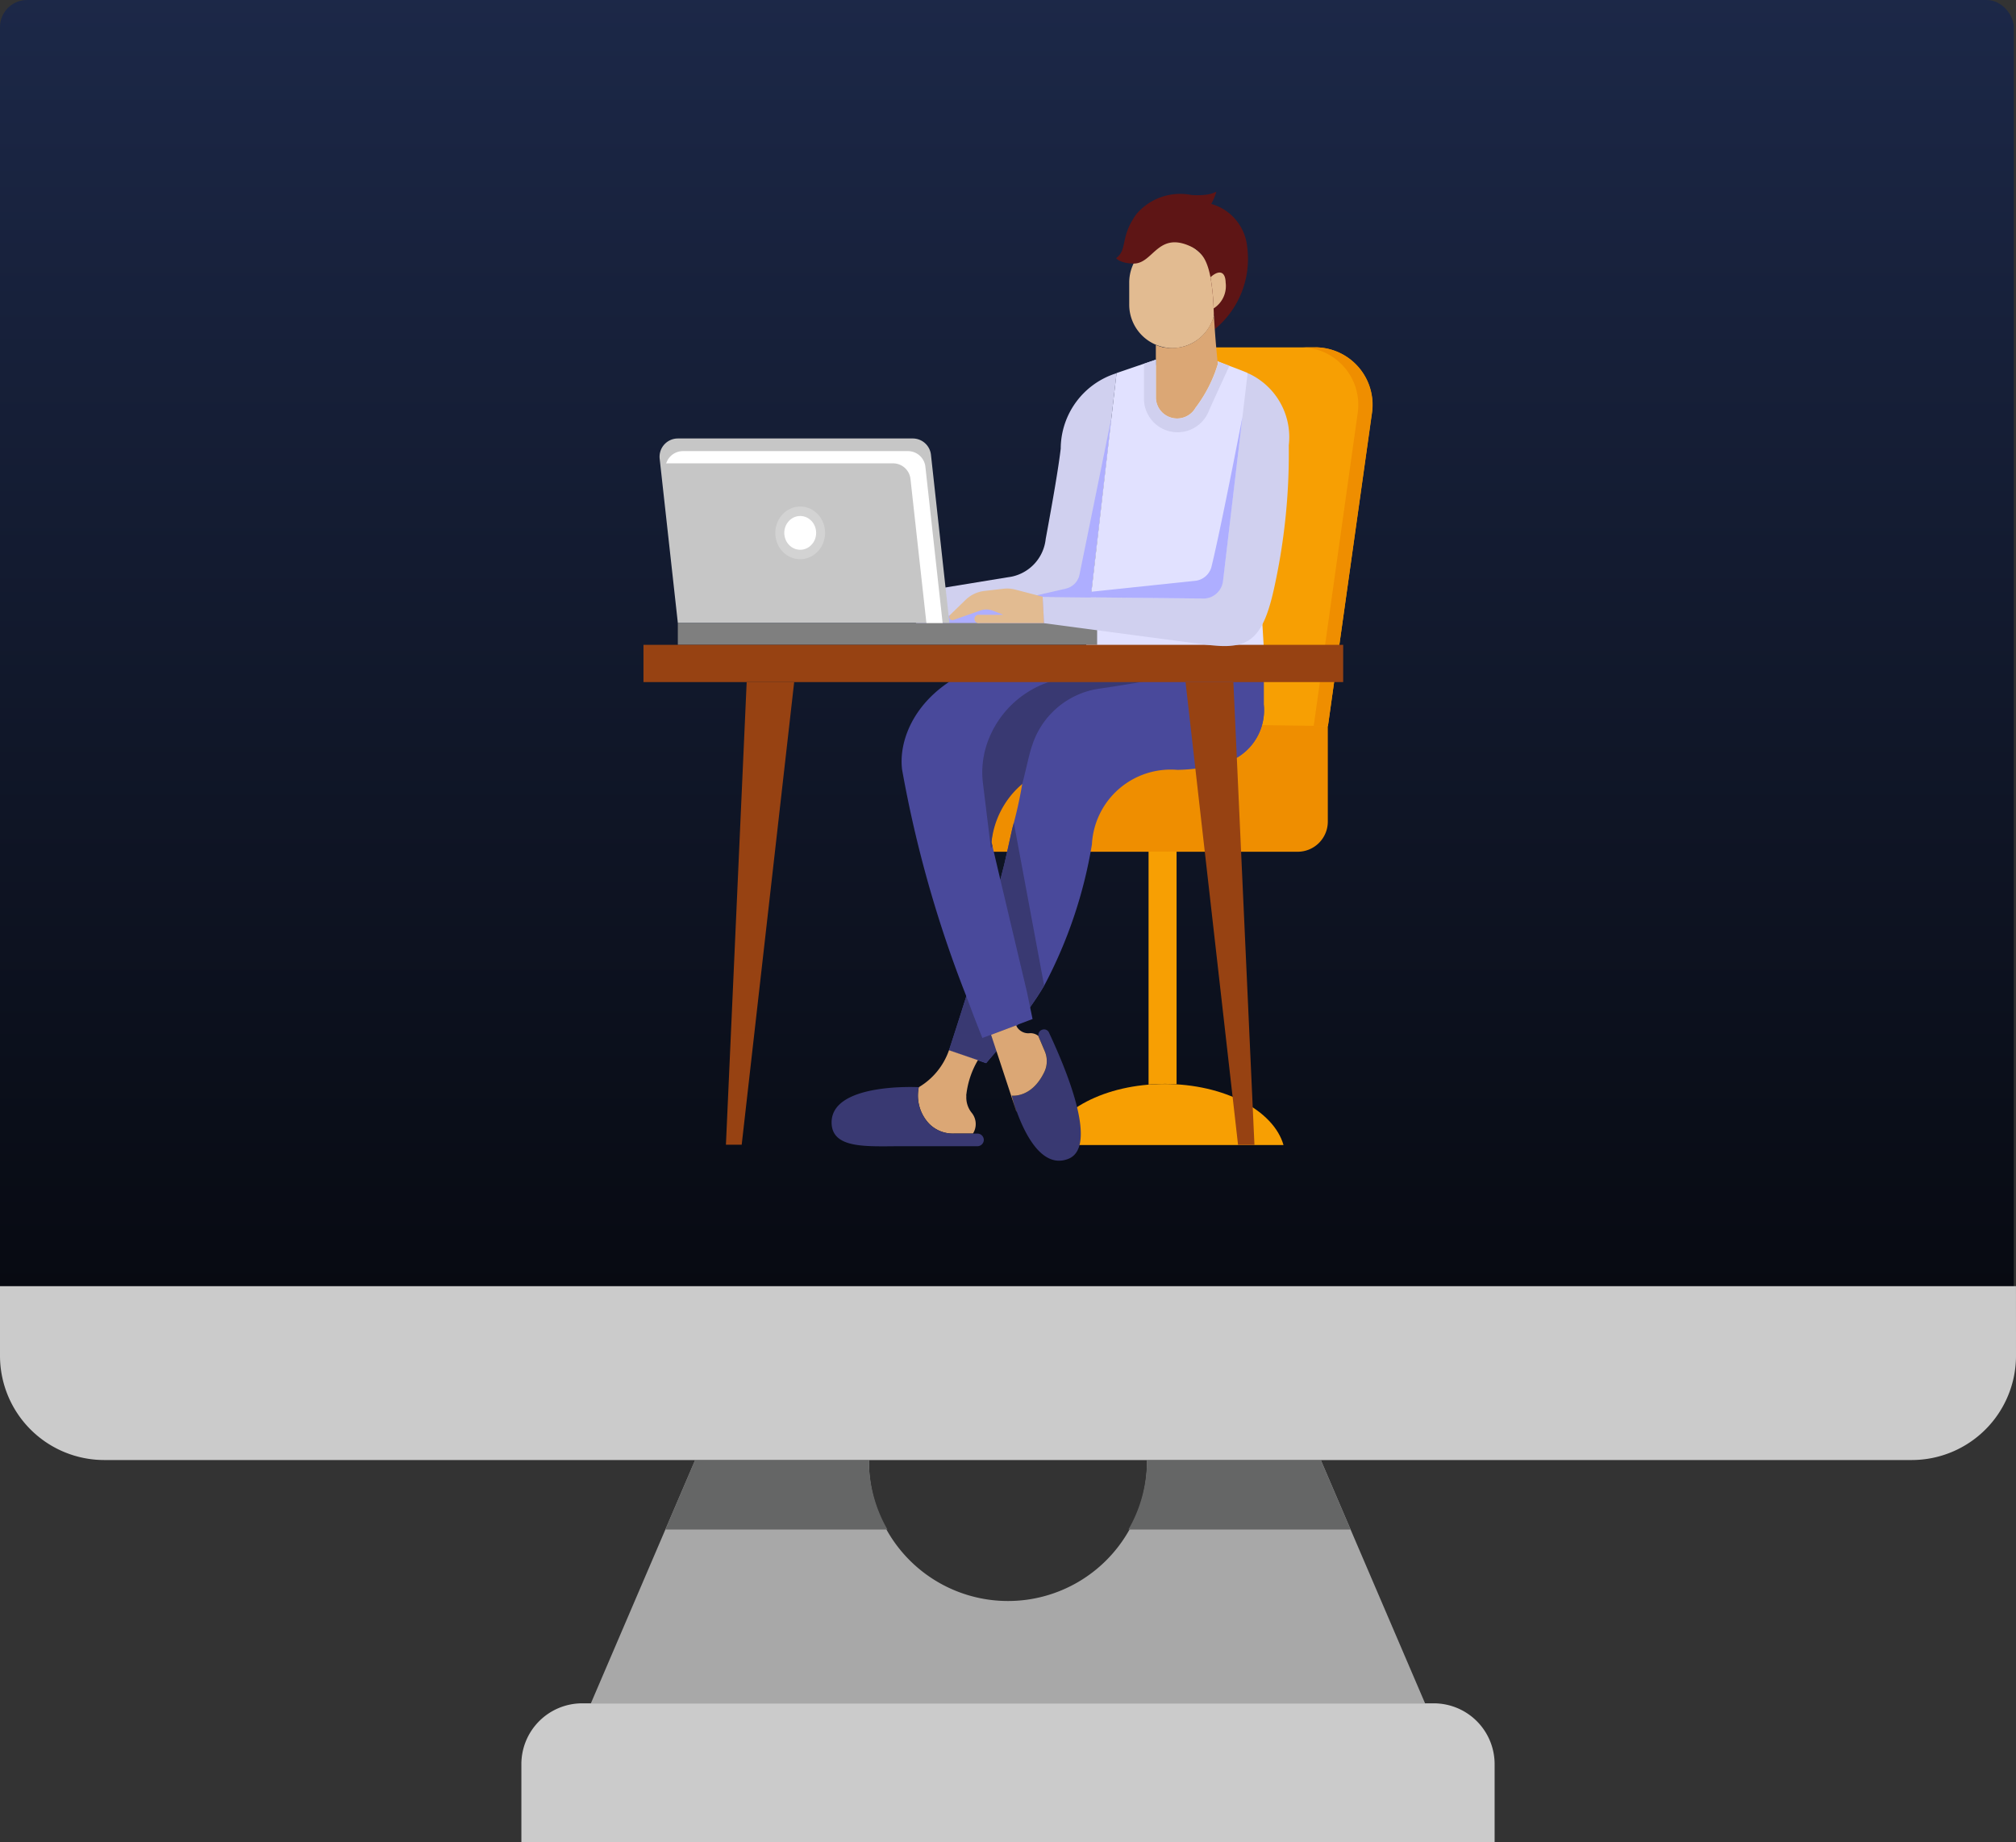 <svg xmlns="http://www.w3.org/2000/svg" xmlns:xlink="http://www.w3.org/1999/xlink" width="74.522" height="68.098" viewBox="0 0 74.522 68.098">
  <rect x="0" y="0" width="74.522" height="68.098" fill="#333333" stroke="none"/>
  <defs>
    <linearGradient id="linear-gradient" x1="0.5" x2="0.5" y2="1" gradientUnits="objectBoundingBox">
      <stop offset="0" stop-color="#1c2848"/>
      <stop offset="1" stop-color="#06080e"/>
    </linearGradient>
  </defs>
  <g id="online" transform="translate(-8.987 -10)">
    <g id="flat" transform="translate(8.987 10)">
      <rect id="Rectangle_1094" data-name="Rectangle 1094" width="74.44" height="50.753" rx="1" fill="url(#linear-gradient)"/>
      <path id="Path_28568" data-name="Path 28568" d="M146.248,440h31.479a2.249,2.249,0,0,1,2.249,2.249v2.891H144v-2.891A2.248,2.248,0,0,1,146.248,440Z" transform="translate(-124.727 -377.042)" fill="#cbcbcb"/>
      <path id="Path_28569" data-name="Path 28569" d="M186.982,384h-6.424a5.14,5.14,0,1,1-10.279,0h-6.424L160,392.994h30.836Z" transform="translate(-138.158 -330.036)" fill="#a8a8a8"/>
      <path id="Path_28570" data-name="Path 28570" d="M98.521,344H24v2.57a3.855,3.855,0,0,0,3.855,3.855H94.667a3.855,3.855,0,0,0,3.855-3.855Z" transform="translate(-24 -296.46)" fill="#cbcbcb"/>
      <g id="Group_7925" data-name="Group 7925" transform="translate(24.595 53.964)">
        <path id="Path_28572" data-name="Path 28572" d="M185.353,386.57H177.14l1.1-2.57h6.424a5.121,5.121,0,0,0,.687,2.57Z" transform="translate(-177.14 -384)" fill="#656666"/>
        <path id="Path_28573" data-name="Path 28573" d="M291.933,386.57H283.72a5.121,5.121,0,0,0,.687-2.57h6.424Z" transform="translate(-266.603 -384)" fill="#656666"/>
      </g>
      <g id="paced" transform="translate(4.278 -1.003)">
        <g id="_5" data-name="5" transform="translate(19.508 8.102)">
          <path id="Path_22201" data-name="Path 22201" d="M894.593,939.3c-.367-1.281-2.194-2.256-4.392-2.256s-4.025.974-4.392,2.256Z" transform="translate(-870.934 -904.077)" fill="#f79f03"/>
          <path id="Path_22202" data-name="Path 22202" d="M809.818,593.366h0a1.115,1.115,0,0,1-1.115,1.115h-7.249a1.115,1.115,0,0,0-1.115,1.115v1.3a1.115,1.115,0,0,0,1.115,1.115H813.2a1.115,1.115,0,0,0,1.116-1.116v-3.526a1.116,1.116,0,0,0-1.116-1.116h-2.272a1.115,1.115,0,0,0-1.115,1.116Z" transform="translate(-789.019 -573.628)" fill="#ef8e00"/>
          <path id="Path_22203" data-name="Path 22203" d="M977.06,730.65v8.61c.2-.016.393-.026.6-.026.147,0,.291.005.435.013v-8.6Z" transform="translate(-958.389 -706.272)" fill="#f79f03"/>
          <path id="Path_22204" data-name="Path 22204" d="M945.8,296.556l-6.152-.086a2.123,2.123,0,0,1-2.1-2.413l1.33-9.664a2.123,2.123,0,0,1,2.1-1.834h4.348a2.123,2.123,0,0,1,2.1,2.413Z" transform="translate(-920.499 -276.819)" fill="#f79f03"/>
          <path id="Path_22205" data-name="Path 22205" d="M1112.97,282.556h-.527a2.123,2.123,0,0,1,2.1,2.413l-1.628,11.576.526.007,1.631-11.585a2.123,2.123,0,0,0-2.1-2.413Z" transform="translate(-1088.139 -276.816)" fill="#ef8e00"/>
          <path id="Path_22206" data-name="Path 22206" d="M811.34,547.832v2.13a2.036,2.036,0,0,1-1.675,2.221,6.828,6.828,0,0,1-1.516.2,2.915,2.915,0,0,0-3.161,2.753,17.009,17.009,0,0,1-1.765,5.224,8.391,8.391,0,0,1-.519.786c-.159.219-.332.451-.508.678-.561.728-1.118,1.4-1.118,1.4l-1.373-.471s.281-.855.639-2c.427-1.355.962-3.114,1.26-4.311.2-.781.07-.221.443-1.9a15.757,15.757,0,0,0,.364-1.635C803.222,547.064,811.34,547.832,811.34,547.832Z" transform="translate(-788.411 -531.026)" fill="#49499b"/>
          <path id="Path_22207" data-name="Path 22207" d="M803.217,711.116a18.208,18.208,0,0,1-2.145,2.859L799.7,713.5s1.351-4.1,1.9-6.306c.194-.781.07-.221.443-1.9q.031-.105.053-.2Z" transform="translate(-788.406 -681.785)" fill="#393972"/>
          <path id="Path_22208" data-name="Path 22208" d="M770.973,548.6v2.13a2.035,2.035,0,0,1-1.675,2.221l-6.006.321a2.345,2.345,0,0,0-1.248.4c-.034.023-.067.047-.1.072a3.006,3.006,0,0,0-1.035,2.077l.035.148.291,1.235.987,4.168.111.537.094.451-.6.227-1.255.474s-.244-.6-.594-1.544a43.894,43.894,0,0,1-2.375-8.383c-.2-1.675,1.319-4.29,5.875-4.29Z" transform="translate(-748.044 -531.794)" fill="#49499b"/>
          <path id="Path_22209" data-name="Path 22209" d="M835.925,575.51s-.863.173-2.137.359a3.064,3.064,0,0,0-2.549,2.1c-.115.313-.222.887-.37,1.432a3.273,3.273,0,0,0-1.135,2.15l.035.148a.538.538,0,0,1-.057.081l-.3-2.445a3.3,3.3,0,0,1,.133-1.353,3.643,3.643,0,0,1,3.567-2.537Z" transform="translate(-816.868 -557.524)" fill="#393972"/>
          <path id="Path_22210" data-name="Path 22210" d="M856.664,890.212c-.476.972-1.2.863-1.2.863s.71,2.883,2.09,2.338c1.223-.484-.329-3.832-.716-4.67a.2.2,0,0,0-.258-.1h0a.2.2,0,0,0-.12.26l.228.537a.928.928,0,0,1-.024.772Z" transform="translate(-841.849 -857.679)" fill="#393972"/>
          <path id="Path_22211" data-name="Path 22211" d="M837.92,887.626s.727.108,1.2-.863a.927.927,0,0,0,.022-.774l-.228-.537a.179.179,0,0,1-.009-.03.464.464,0,0,0-.344-.1.5.5,0,0,1-.48-.291l-.924.348.934,2.834h.007C837.98,887.871,837.92,887.626,837.92,887.626Z" transform="translate(-824.307 -854.23)" fill="#dba775"/>
          <path id="Path_22212" data-name="Path 22212" d="M773.858,908.822a.258.258,0,0,1,.006-.066,3.213,3.213,0,0,1,.425-1.248l-1.07-.367h0a2.562,2.562,0,0,1-1.116,1.367h0a1.511,1.511,0,0,0,.388,1.355,1.231,1.231,0,0,0,.915.358h.7a.657.657,0,0,0-.044-.764.9.9,0,0,1-.2-.635Z" transform="translate(-761.926 -875.422)" fill="#dba775"/>
          <path id="Path_22213" data-name="Path 22213" d="M700.752,941.557h-.865a1.23,1.23,0,0,1-.915-.358,1.511,1.511,0,0,1-.388-1.357s-3.219-.179-3.224,1.3c0,.975,1.265.887,2.5.882h2.89a.237.237,0,0,0,.237-.237h0a.237.237,0,0,0-.235-.23Z" transform="translate(-688.406 -906.757)" fill="#393972"/>
          <path id="Path_22214" data-name="Path 22214" d="M770.34,314.7v-1.142l3.555-.582a1.592,1.592,0,0,0,1.24-1.386c.264-1.429.47-2.613.556-3.342a2.931,2.931,0,0,1,2.064-2.788l-1.061,9.239Z" transform="translate(-760.267 -298.765)" fill="#d0d0ef"/>
          <path id="Path_22215" data-name="Path 22215" d="M775.891,350.675l-5.551,1.277h6.35l.882-7.622-1.185,5.821a.665.665,0,0,1-.5.524Z" transform="translate(-760.267 -336.02)" fill="#aeaeff"/>
          <path id="Path_22216" data-name="Path 22216" d="M961.482,186.31h0a1.607,1.607,0,0,0-1.592,1.622v.787a1.608,1.608,0,0,0,1.592,1.622h0a1.6,1.6,0,0,0,1.592-1.6v-.813a1.919,1.919,0,0,0-1.592-1.618Z" transform="translate(-941.934 -184.573)" fill="#e2bb91"/>
          <path id="Path_22217" data-name="Path 22217" d="M950.863,146.513c.4.162.685.384.838,1.186a8.236,8.236,0,0,1,.116,1.151q.005.128.01.268a.042.042,0,0,1,0-.01c.007.136.018.31.032.511a3.361,3.361,0,0,0,1.2-3.031,1.835,1.835,0,0,0-1.33-1.6,2.347,2.347,0,0,0,.181-.418c.011-.1-.079.142-.911.089a2.125,2.125,0,0,0-2.038.707c-.619.859-.313,1.307-.749,1.627,0,0,.136.191.645.2C949.565,147.2,949.737,146.062,950.863,146.513Z" transform="translate(-930.741 -144.55)" fill="#5e1515"/>
          <path id="Path_22218" data-name="Path 22218" d="M1032.2,217.412a8.218,8.218,0,0,0-.116-1.151c.285-.26.549-.254.561.2a.98.98,0,0,1-.444.952Z" transform="translate(-1011.124 -213.113)" fill="#e2bb91"/>
          <path id="Path_22219" data-name="Path 22219" d="M985.8,255.9c-.08-.76-.122-1.418-.143-1.794a1.621,1.621,0,0,1-.612.907,1.515,1.515,0,0,1-.928.3h-.165l-.056-.007h-.021l-.067-.012H983.8a.259.259,0,0,1-.073-.017h0a1.6,1.6,0,0,1-.217-.073h0v1.982a.784.784,0,0,0,1.464.347A5.128,5.128,0,0,0,985.8,255.9Z" transform="translate(-964.57 -249.553)" fill="#dba775"/>
          <path id="Path_22220" data-name="Path 22220" d="M927.8,304.1l-6.581.215.051-.76.022-.329h.005l1.062-9.241,1.013-.346.442-.151v1.432a.784.784,0,0,0,1.464.347,5.105,5.105,0,0,0,.825-1.622c0-.032-.007-.063-.009-.095h0c.044.019.279.108.431.166l.094.035c.365.136.582.228.582.228Z" transform="translate(-904.872 -287.295)" fill="#e1e1ff"/>
          <path id="Path_22221" data-name="Path 22221" d="M553.2,370.4H543.161l-.672-6.073a.676.676,0,0,1,.672-.749h8.684a.676.676,0,0,1,.672.6Z" transform="translate(-541.89 -354.47)" fill="#c6c6c6"/>
          <path id="Path_22222" data-name="Path 22222" d="M548.332,375.183h8.319a.648.648,0,0,1,.644.576l.609,5.509h.6l-.658-5.961a.648.648,0,0,0-.644-.576h-8.319a.648.648,0,0,0-.619.458A.416.416,0,0,1,548.332,375.183Z" transform="translate(-547.425 -365.156)" fill="#fff"/>
          <rect id="Rectangle_605" data-name="Rectangle 605" width="15.5" height="0.803" transform="translate(1.27 15.932)" fill="#7f7f7f"/>
          <ellipse id="Ellipse_5" data-name="Ellipse 5" cx="0.974" cy="0.92" rx="0.974" ry="0.92" transform="translate(4.857 13.555) rotate(-89.026)" fill="#d3d3d3"/>
          <ellipse id="Ellipse_6" data-name="Ellipse 6" cx="0.589" cy="0.624" rx="0.589" ry="0.624" transform="translate(5.205 11.973)" fill="#fff"/>
          <rect id="Rectangle_606" data-name="Rectangle 606" width="25.865" height="1.377" transform="translate(0 16.735)" fill="#974212"/>
          <path id="Path_22223" data-name="Path 22223" d="M775.617,533.867h-.606L773.07,516.76h1.768Z" transform="translate(-753.032 -498.648)" fill="#974212"/>
          <path id="Path_22224" data-name="Path 22224" d="M367.2,516.76l-1.94,17.1h-.583l.767-17.1Z" transform="translate(-361.629 -498.648)" fill="#974212"/>
          <path id="Path_22225" data-name="Path 22225" d="M892.016,308.032a23.055,23.055,0,0,1-.561,5.365c-.43,1.9-.992,2.189-2.447,2.009-.788-.1-6.037-.8-6.037-.8l-.054-.975,5.886.061a.781.781,0,0,0,.778-.646l.915-7.685A2.589,2.589,0,0,1,892.016,308.032Z" transform="translate(-868.162 -298.671)" fill="#d0d0ef"/>
          <path id="Path_22226" data-name="Path 22226" d="M890.308,344.34s-.787,4.079-1.135,5.5a.7.7,0,0,1-.6.558l-5.649.594,5.99.062a.74.74,0,0,0,.679-.665Z" transform="translate(-868.167 -336.03)" fill="#aeaeff"/>
          <path id="Path_22227" data-name="Path 22227" d="M803.378,497.177l-1.012-.264a1.2,1.2,0,0,0-.439-.031l-.7.081a1.2,1.2,0,0,0-.7.332l-.566.551a.115.115,0,0,0,.11.193l1-.351a.69.69,0,0,1,.486.011l.366.146h-.882a.156.156,0,1,0,0,.307h2.387Z" transform="translate(-788.622 -482.22)" fill="#e2bb91"/>
          <path id="Path_22228" data-name="Path 22228" d="M976.156,293.738c-.1.226-.58,1.252-.776,1.706a1.241,1.241,0,0,1-2.38-.493v-1.289l.442-.151v1.432a.784.784,0,0,0,1.464.347,5.1,5.1,0,0,0,.825-1.622c0-.032-.007-.063-.01-.1h0Z" transform="translate(-954.498 -287.314)" fill="#d0d0ef"/>
        </g>
      </g>
    </g>
  </g>
</svg>
